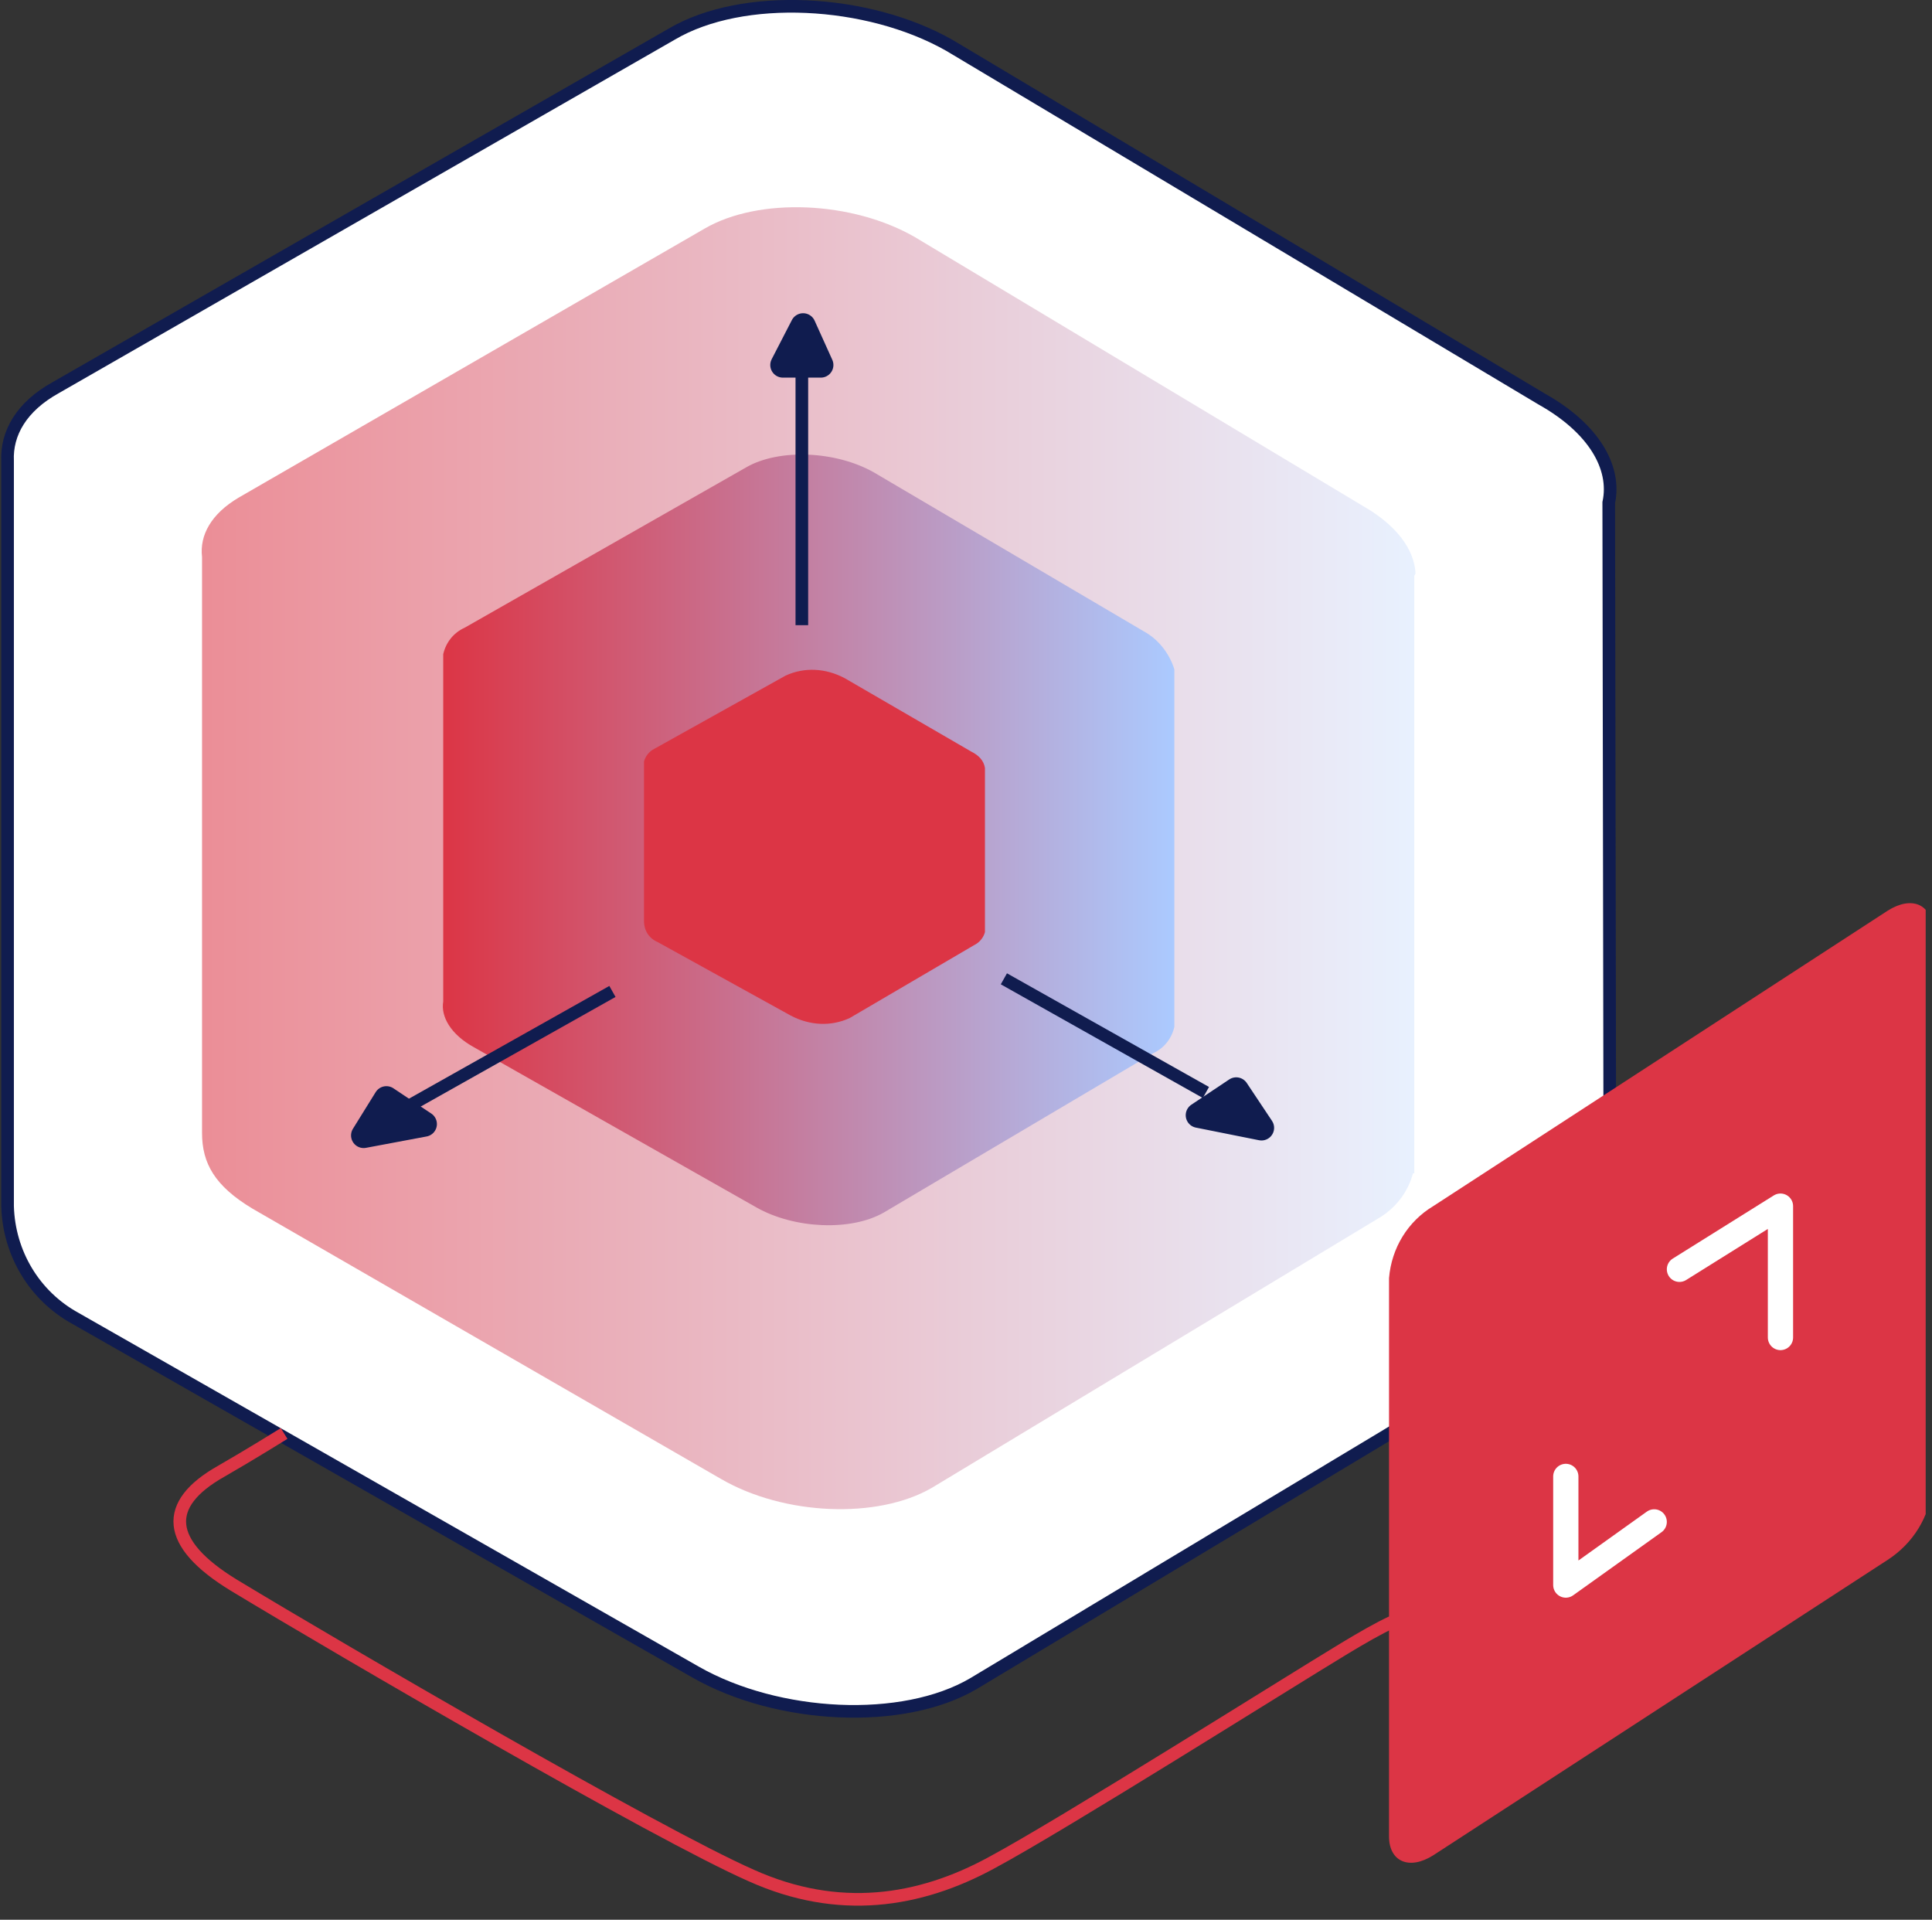 <svg width="153" height="152" viewBox="0 0 153 152" fill="none" xmlns="http://www.w3.org/2000/svg">
<rect x="0" y="0" width="153" height="152" fill="#333333" stroke="none"/>
<g clip-path="url(#clip0_1_48)">
<path fill-rule="evenodd" clip-rule="evenodd" d="M127.4 39.8L127.5 100.6H127.4C126.9 102.6 125.6 104.3 123.7 105.3L77.1 133.3C71.5 136.6 61.6 136.1 55.1 132.4L6 104.4C2.7 102.6 0.7 99.2 0.6 95.5V36.5C0.5 34.3 1.7 32.2 4.4 30.7L53.2 2.7C58.8 -0.6 68.7 -0.1 75.2 3.6L122.1 31.6C126.2 33.9 128 37 127.4 39.8V39.8Z" fill="white" stroke="#101C4F"/>
<path opacity="0.56" fill-rule="evenodd" clip-rule="evenodd" d="M112 45.6V92.9H111.9C111.5 94.4 110.5 95.7 109.1 96.5L73.8 117.8C69.5 120.3 62.1 120 57.1 117.1L20 95.7C17 93.9 16 92.1 16 89.7V44.1C15.8 42.4 16.7 40.7 18.9 39.4L55.8 18.1C60.1 15.6 67.5 15.9 72.5 18.8L108 40.1C110.6 41.6 112 43.5 112.1 45.4L112 45.6Z" fill="url(#paint0_linear_1_48)"/>
<path fill-rule="evenodd" clip-rule="evenodd" d="M93 53V81.3C92.8 82.2 92.2 83 91.3 83.4L70 96C67.4 97.5 62.9 97.3 59.9 95.6L37.5 82.9C35.7 81.9 34.9 80.5 35.1 79.3V51.8C35.3 50.9 35.9 50.1 36.8 49.7L59.1 37C61.7 35.5 66.2 35.7 69.2 37.4L90.6 50C91.7 50.6 92.6 51.7 93 53Z" fill="url(#paint1_linear_1_48)"/>
<path fill-rule="evenodd" clip-rule="evenodd" d="M78 73.8C77.9 74.2 77.6 74.6 77.2 74.8L67.3 80.6C65.8 81.3 64.1 81.2 62.6 80.4L52.1 74.6C51.4 74.3 51 73.7 51 72.9V60.3C51.1 59.9 51.4 59.5 51.8 59.3L62.2 53.5C63.7 52.8 65.4 52.9 66.9 53.7L76.9 59.5C77.5 59.8 77.9 60.2 78 60.8V73.8V73.8Z" fill="#DC3545"/>
<path d="M63.5 49.5V26.5" stroke="#101C4F"/>
<path fill-rule="evenodd" clip-rule="evenodd" d="M62 28.9L63.6 25.8L65 28.9H62Z" fill="#101C4F" stroke="#101C4F" stroke-width="2" stroke-linecap="round" stroke-linejoin="round"/>
<path d="M48.5 78.5L29.3 89.3" stroke="#101C4F"/>
<path fill-rule="evenodd" clip-rule="evenodd" d="M30.6 87L28.8 89.9L33.6 89L30.6 87Z" fill="#101C4F" stroke="#101C4F" stroke-width="2" stroke-linecap="round" stroke-linejoin="round"/>
<path fill-rule="evenodd" clip-rule="evenodd" d="M97.9 86.3L99.9 89.3L94.9 88.3L97.9 86.3Z" fill="#101C4F" stroke="#101C4F" stroke-width="2" stroke-linecap="round" stroke-linejoin="round"/>
<path d="M79.5 77.5L95.5 86.5" stroke="#101C4F"/>
<path fill-rule="evenodd" clip-rule="evenodd" d="M113.5 95.5L149.5 72.1C151.4 70.9 153 71.6 153 73.6V117.8C152.8 120.1 151.5 122.2 149.5 123.5L113.5 146.9C111.6 148.1 110 147.4 110 145.4V101.2C110.2 98.8 111.5 96.7 113.5 95.5Z" fill="#DC3545"/>
<path d="M133 100.5L141 95.5V105.9" stroke="white" stroke-width="2" stroke-linecap="round" stroke-linejoin="round"/>
<path d="M131 120.5L124 125.5V116.9" stroke="white" stroke-width="2" stroke-linecap="round" stroke-linejoin="round"/>
<path d="M22.5 113.5C22.5 113.5 19.6 115.3 17.5 116.5C12.9 119.1 13.1 122.2 18.5 125.5C27.1 130.7 52 145.2 59.5 148.5C66.4 151.6 72.8 150.6 78.5 147.5C84.1 144.5 101.7 133.4 106.5 130.5C112 127.2 115.2 125.6 122.5 129.5C126.8 131.8 130.5 133.5 130.5 133.5" stroke="#DC3545"/>
</g>
<defs>
<linearGradient id="paint0_linear_1_48" x1="15.993" y1="67.959" x2="112.004" y2="67.959" gradientUnits="userSpaceOnUse">
<stop stop-color="#DC3545"/>
<stop offset="1" stop-color="#D7E6FE"/>
</linearGradient>
<linearGradient id="paint1_linear_1_48" x1="35.023" y1="66.513" x2="93" y2="66.513" gradientUnits="userSpaceOnUse">
<stop stop-color="#DC3545"/>
<stop offset="1" stop-color="#ABCAFF"/>
</linearGradient>
<clipPath id="clip0_1_48">
<rect width="152.5" height="151.9" fill="white"/>
</clipPath>
</defs>
</svg>
